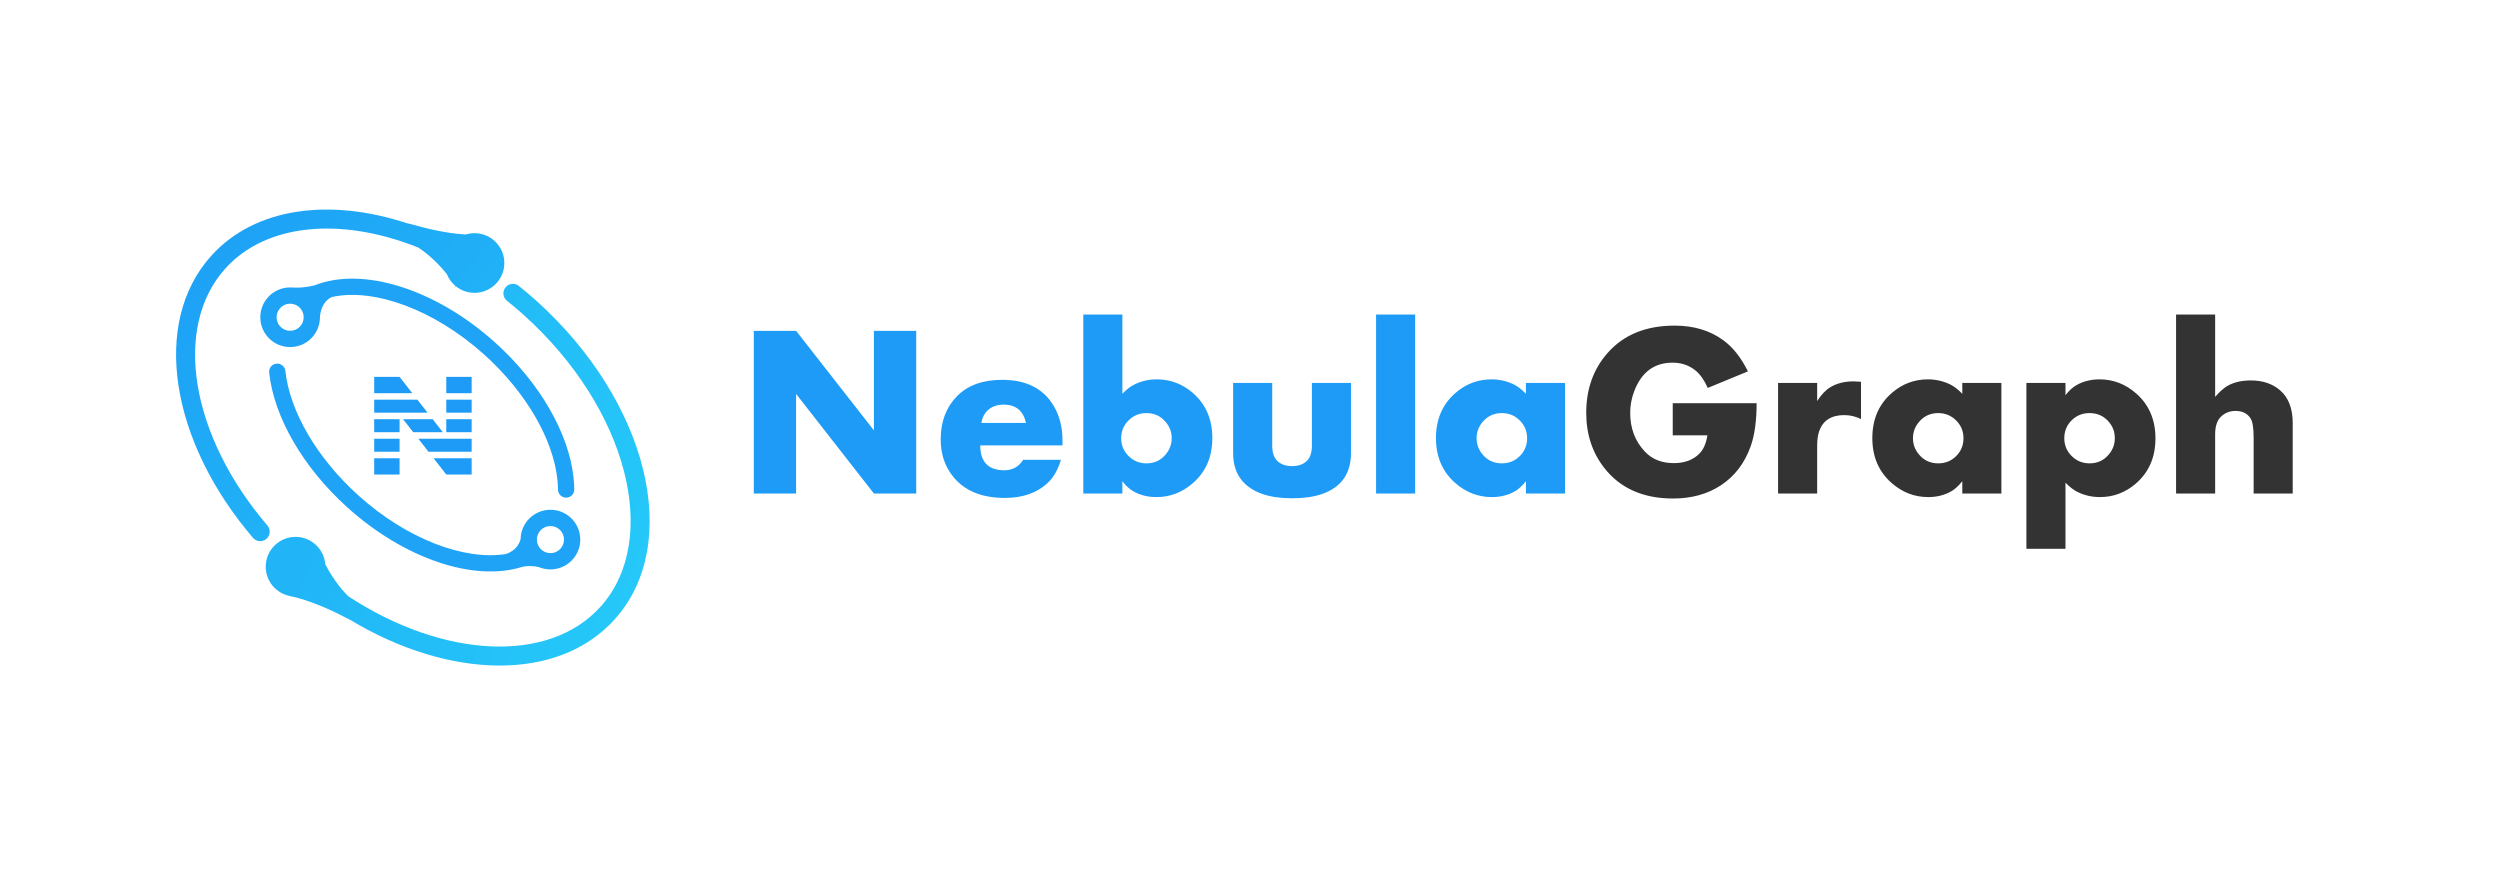 <svg width="922" height="322" viewBox="0 0 922 322" fill="none" xmlns="http://www.w3.org/2000/svg">
<rect width="922" height="322" fill="white"/>
<path fill-rule="evenodd" clip-rule="evenodd" d="M164.778 101.071C160.603 95.842 156.377 92.687 154.291 91.304C125.597 79.848 98.051 82.431 83.084 99.053C63.672 120.613 70.127 160.496 98.625 193.81C99.882 195.279 99.709 197.489 98.24 198.745C96.772 200.002 94.562 199.83 93.306 198.361C62.774 162.669 55.705 118.999 77.882 94.369C93.857 76.628 121.372 72.852 150.198 82.367C150.962 82.502 151.875 82.719 152.956 83.028C161.799 85.557 168.235 86.29 171.751 86.488C172.778 86.171 173.869 86 175 86C181.075 86 186 90.925 186 97C186 103.075 181.075 108 175 108C172.435 108 170.075 107.122 168.204 105.65L168.143 105.825C168.045 105.668 167.946 105.512 167.847 105.357C166.505 104.207 165.443 102.74 164.778 101.071Z" fill="url(#paint0_linear_114_157)"/>
<path fill-rule="evenodd" clip-rule="evenodd" d="M129.227 228.657C128.735 228.429 128.195 228.16 127.603 227.846C114.823 221.061 106.944 219.865 106.944 219.865L106.975 219.814C101.867 218.863 98 214.383 98 209C98 202.925 102.925 198 109 198C114.764 198 119.493 202.434 119.962 208.077C123.205 214.432 126.957 218.448 128.469 219.923C163.354 242.775 202.346 245 221.479 223.751C243.776 198.987 231.546 150.733 193.238 116.24C191.189 114.394 189.097 112.618 186.968 110.913C185.459 109.704 185.215 107.502 186.423 105.993C187.632 104.484 189.834 104.24 191.343 105.448C193.578 107.238 195.772 109.102 197.922 111.038C238.765 147.813 252.055 200.253 226.681 228.435C205.73 251.703 165.579 250.486 129.227 228.657Z" fill="url(#paint1_linear_114_157)"/>
<path fill-rule="evenodd" clip-rule="evenodd" d="M208.812 183.538C210.469 183.524 211.801 182.17 211.788 180.514C211.776 179.125 211.694 177.709 211.543 176.27C209.809 159.823 199.122 141.195 182.609 126.327C160.752 106.647 133.822 98.17 116.063 105.222C111.122 106.427 108 106.016 108 106.016L108.025 106.047C107.687 106.016 107.346 106 107 106C100.925 106 96 110.925 96 117C96 123.075 100.925 128 107 128C112.64 128 117.288 123.756 117.925 118.288L117.936 118.301C117.936 118.263 117.937 118.224 117.937 118.186C117.979 117.797 118 117.401 118 117C118 116.947 118 116.894 117.999 116.841C118.453 111.72 121.266 110.021 122.449 109.529C137.803 106.142 160.013 114.055 178.594 130.786C194.072 144.722 204.01 162.044 205.576 176.899C205.707 178.148 205.778 179.37 205.788 180.563C205.801 182.22 207.156 183.552 208.812 183.538ZM112 117C112 119.761 109.761 122 107 122C104.239 122 102 119.761 102 117C102 114.239 104.239 112 107 112C109.761 112 112 114.239 112 117Z" fill="#1EA3F6"/>
<path fill-rule="evenodd" clip-rule="evenodd" d="M101.924 134.119C100.277 134.299 99.088 135.78 99.267 137.427C101.058 153.834 111.729 172.384 128.182 187.198C149.097 206.029 174.786 214.704 192.624 209.052L192.664 209.059C192.664 209.059 195.334 208.302 198.853 209.192C200.133 209.713 201.533 210 203 210C209.075 210 214 205.075 214 199C214 192.925 209.075 188 203 188C196.991 188 192.107 192.819 192.002 198.803C191.672 200.104 190.511 203.015 186.609 204.321C171.236 206.799 149.99 198.76 132.197 182.739C116.774 168.852 106.85 151.602 105.232 136.776C105.052 135.129 103.571 133.939 101.924 134.119ZM208 199C208 201.761 205.761 204 203 204C200.239 204 198 201.761 198 199C198 196.239 200.239 194 203 194C205.761 194 208 196.239 208 199Z" fill="#1EA3F6"/>
<path fill-rule="evenodd" clip-rule="evenodd" d="M173.947 175H164.585L159.904 169.007H173.947V175ZM173.947 166.607H158.029L154.278 161.806H173.947V166.607ZM147.363 166.607V161.806H138V166.607H147.363ZM138 169.007V175H147.363V169.007H138ZM163.32 159.405H152.403L148.653 154.604H159.565L163.32 159.405ZM164.585 154.604V159.405H173.947V154.604H164.585ZM138 159.405H147.363V154.604H138V159.405ZM173.947 152.203H164.585V147.402H173.947V152.203ZM157.688 152.203L153.933 147.402H138V152.203H157.688ZM152.056 145.001H138V139H147.363L152.056 145.001ZM164.585 139V145.001H173.947V139H164.585Z" fill="#1D9BF6"/>
<path fill-rule="evenodd" clip-rule="evenodd" d="M337.897 182.006H322.297L293.601 145.268V182.006H278V122.021H293.601L322.297 158.715V122.021H337.897V182.006ZM391.844 164.252H361.521C361.521 170.375 364.48 173.437 370.398 173.437C373.416 173.437 375.73 172.147 377.342 169.569H391.272C390.159 173.261 388.519 176.117 386.351 178.139C382.425 181.801 377.166 183.632 370.574 183.632C362.195 183.632 355.896 181.083 351.678 175.985C348.514 172.177 346.932 167.533 346.932 162.055C346.932 155.551 348.909 150.263 352.864 146.19C356.819 142.118 362.4 140.082 369.607 140.082C378.484 140.082 384.827 143.305 388.636 149.75C390.774 153.383 391.844 157.602 391.844 162.406V164.252ZM378.396 155.99C377.371 151.478 374.632 149.223 370.179 149.223C367.718 149.223 365.726 149.94 364.202 151.376C363.001 152.519 362.239 154.057 361.917 155.99H378.396ZM447.108 161.571C447.108 168.427 444.75 173.935 440.033 178.095C436.078 181.581 431.566 183.324 426.498 183.324C423.363 183.324 420.565 182.636 418.104 181.259C416.61 180.438 415.219 179.179 413.93 177.479V182.006H399.516V116H413.93V145.224C415.482 143.612 416.991 142.455 418.456 141.752C421.005 140.521 423.729 139.906 426.63 139.906C431.61 139.906 436.019 141.562 439.857 144.872C444.691 149.032 447.108 154.599 447.108 161.571ZM432.123 161.615C432.123 159.359 431.376 157.353 429.882 155.595C428.036 153.427 425.678 152.343 422.807 152.343C420.228 152.343 418.031 153.244 416.215 155.045C414.398 156.847 413.49 159.037 413.49 161.615C413.49 164.193 414.398 166.383 416.215 168.185C418.031 169.987 420.228 170.888 422.807 170.888C425.707 170.888 428.065 169.804 429.882 167.636C431.376 165.849 432.123 163.842 432.123 161.615ZM498.242 167.108C498.242 174.696 494.653 179.735 487.475 182.226C484.487 183.251 480.84 183.764 476.533 183.764C468.066 183.764 461.987 181.684 458.296 177.523C455.952 174.887 454.78 171.415 454.78 167.108V141.225H469.194V164.34C469.194 166.889 469.809 168.764 471.04 169.965C472.358 171.254 474.189 171.898 476.533 171.898C478.848 171.898 480.664 171.254 481.982 169.965C483.213 168.764 483.828 166.889 483.828 164.34V141.225H498.242V167.108ZM521.91 182.006H507.496V116H521.91V182.006ZM577.174 182.006H562.76V177.479C561.383 179.208 559.992 180.468 558.586 181.259C556.125 182.636 553.327 183.324 550.192 183.324C545.124 183.324 540.612 181.581 536.657 178.095C531.94 173.935 529.582 168.427 529.582 161.571C529.582 154.599 531.999 149.032 536.833 144.872C540.671 141.562 545.08 139.906 550.06 139.906C552.961 139.906 555.685 140.521 558.234 141.752C559.699 142.455 561.208 143.612 562.76 145.224V141.225H577.174V182.006ZM563.2 161.615C563.2 159.037 562.292 156.847 560.475 155.045C558.659 153.244 556.462 152.343 553.884 152.343C551.012 152.343 548.654 153.427 546.808 155.595C545.314 157.353 544.567 159.359 544.567 161.615C544.567 163.871 545.314 165.878 546.808 167.636C548.625 169.804 550.983 170.888 553.884 170.888C556.491 170.888 558.696 169.994 560.497 168.207C562.299 166.42 563.2 164.223 563.2 161.615Z" fill="#1D9BF6"/>
<path fill-rule="evenodd" clip-rule="evenodd" d="M647.842 148.695C647.842 155.199 647.109 160.502 645.645 164.604C643.418 170.844 639.741 175.648 634.614 179.018C629.663 182.24 623.804 183.852 617.036 183.852C606.02 183.852 597.568 180.102 591.68 172.602C587.227 166.918 585 160.136 585 152.255C585 143.524 587.607 136.186 592.822 130.238C598.74 123.471 607.002 120.087 617.607 120.087C624.697 120.087 630.703 121.903 635.625 125.536C639.141 128.114 642.144 131.923 644.634 136.962L629.824 143.07C628.564 140.258 627.1 138.148 625.43 136.742C623.027 134.75 620.171 133.754 616.86 133.754C610.093 133.754 605.376 137.255 602.71 144.257C601.714 146.835 601.216 149.501 601.216 152.255C601.216 157.968 603.018 162.728 606.621 166.537C609.287 169.379 612.847 170.8 617.3 170.8C621.255 170.8 624.39 169.643 626.704 167.328C628.228 165.805 629.224 163.549 629.692 160.561H616.904V148.695H647.842ZM686.339 154.54C684.317 153.573 682.267 153.09 680.187 153.09C675.44 153.09 672.364 155.023 670.958 158.891C670.431 160.297 670.167 162.187 670.167 164.56V182.006H655.753V141.225H670.167V147.904C671.69 145.531 673.331 143.817 675.089 142.763C677.462 141.356 680.274 140.653 683.526 140.653C684.288 140.653 685.226 140.697 686.339 140.785V154.54ZM738.108 182.006H723.693V177.479C722.317 179.208 720.925 180.468 719.519 181.259C717.058 182.636 714.26 183.324 711.125 183.324C706.057 183.324 701.545 181.581 697.59 178.095C692.873 173.935 690.515 168.427 690.515 161.571C690.515 154.599 692.932 149.032 697.766 144.872C701.604 141.562 706.013 139.906 710.993 139.906C713.894 139.906 716.618 140.521 719.167 141.752C720.632 142.455 722.141 143.612 723.693 145.224V141.225H738.108V182.006ZM724.133 161.615C724.133 159.037 723.225 156.847 721.408 155.045C719.592 153.244 717.395 152.343 714.817 152.343C711.945 152.343 709.587 153.427 707.741 155.595C706.247 157.353 705.5 159.359 705.5 161.615C705.5 163.871 706.247 165.878 707.741 167.636C709.558 169.804 711.916 170.888 714.817 170.888C717.424 170.888 719.629 169.994 721.43 168.207C723.232 166.42 724.133 164.223 724.133 161.615ZM794.93 161.659C794.93 168.632 792.513 174.198 787.679 178.358C783.841 181.669 779.432 183.324 774.451 183.324C771.551 183.324 768.826 182.709 766.278 181.479C764.813 180.775 763.304 179.618 761.751 178.007V202.396H747.337V141.225H761.751V145.751C763.04 144.052 764.432 142.792 765.926 141.972C768.387 140.595 771.185 139.906 774.32 139.906C779.388 139.906 783.9 141.649 787.855 145.136C792.571 149.296 794.93 154.804 794.93 161.659ZM779.945 161.615C779.945 159.301 779.212 157.294 777.747 155.595C775.902 153.427 773.529 152.343 770.628 152.343C768.021 152.343 765.816 153.236 764.014 155.023C762.213 156.811 761.312 159.008 761.312 161.615C761.312 164.193 762.22 166.383 764.036 168.185C765.853 169.987 768.05 170.888 770.628 170.888C773.529 170.888 775.887 169.804 777.703 167.636C779.197 165.878 779.945 163.871 779.945 161.615ZM845.556 182.006H831.142V161.352C831.142 157.719 830.732 155.316 829.911 154.145C828.71 152.416 826.908 151.552 824.506 151.552C822.28 151.552 820.434 152.299 818.969 153.793C817.621 155.17 816.947 157.294 816.947 160.165V182.006H802.533V116H816.947V146.366C818.617 144.433 820.156 143.07 821.562 142.279C823.876 140.961 826.733 140.302 830.131 140.302C834.467 140.302 838.041 141.503 840.854 143.905C843.989 146.601 845.556 150.644 845.556 156.034V182.006Z" fill="#333333"/>
<defs>
<linearGradient id="paint0_linear_114_157" x1="25.218" y1="133.186" x2="131.677" y2="228.076" gradientUnits="userSpaceOnUse">
<stop stop-color="#1D9FF6"/>
<stop offset="1" stop-color="#22BAF7"/>
</linearGradient>
<linearGradient id="paint1_linear_114_157" x1="80.239" y1="290.69" x2="260.566" y2="358.314" gradientUnits="userSpaceOnUse">
<stop stop-color="#21B5F7"/>
<stop offset="1" stop-color="#27D4F9"/>
</linearGradient>
</defs>
</svg>
